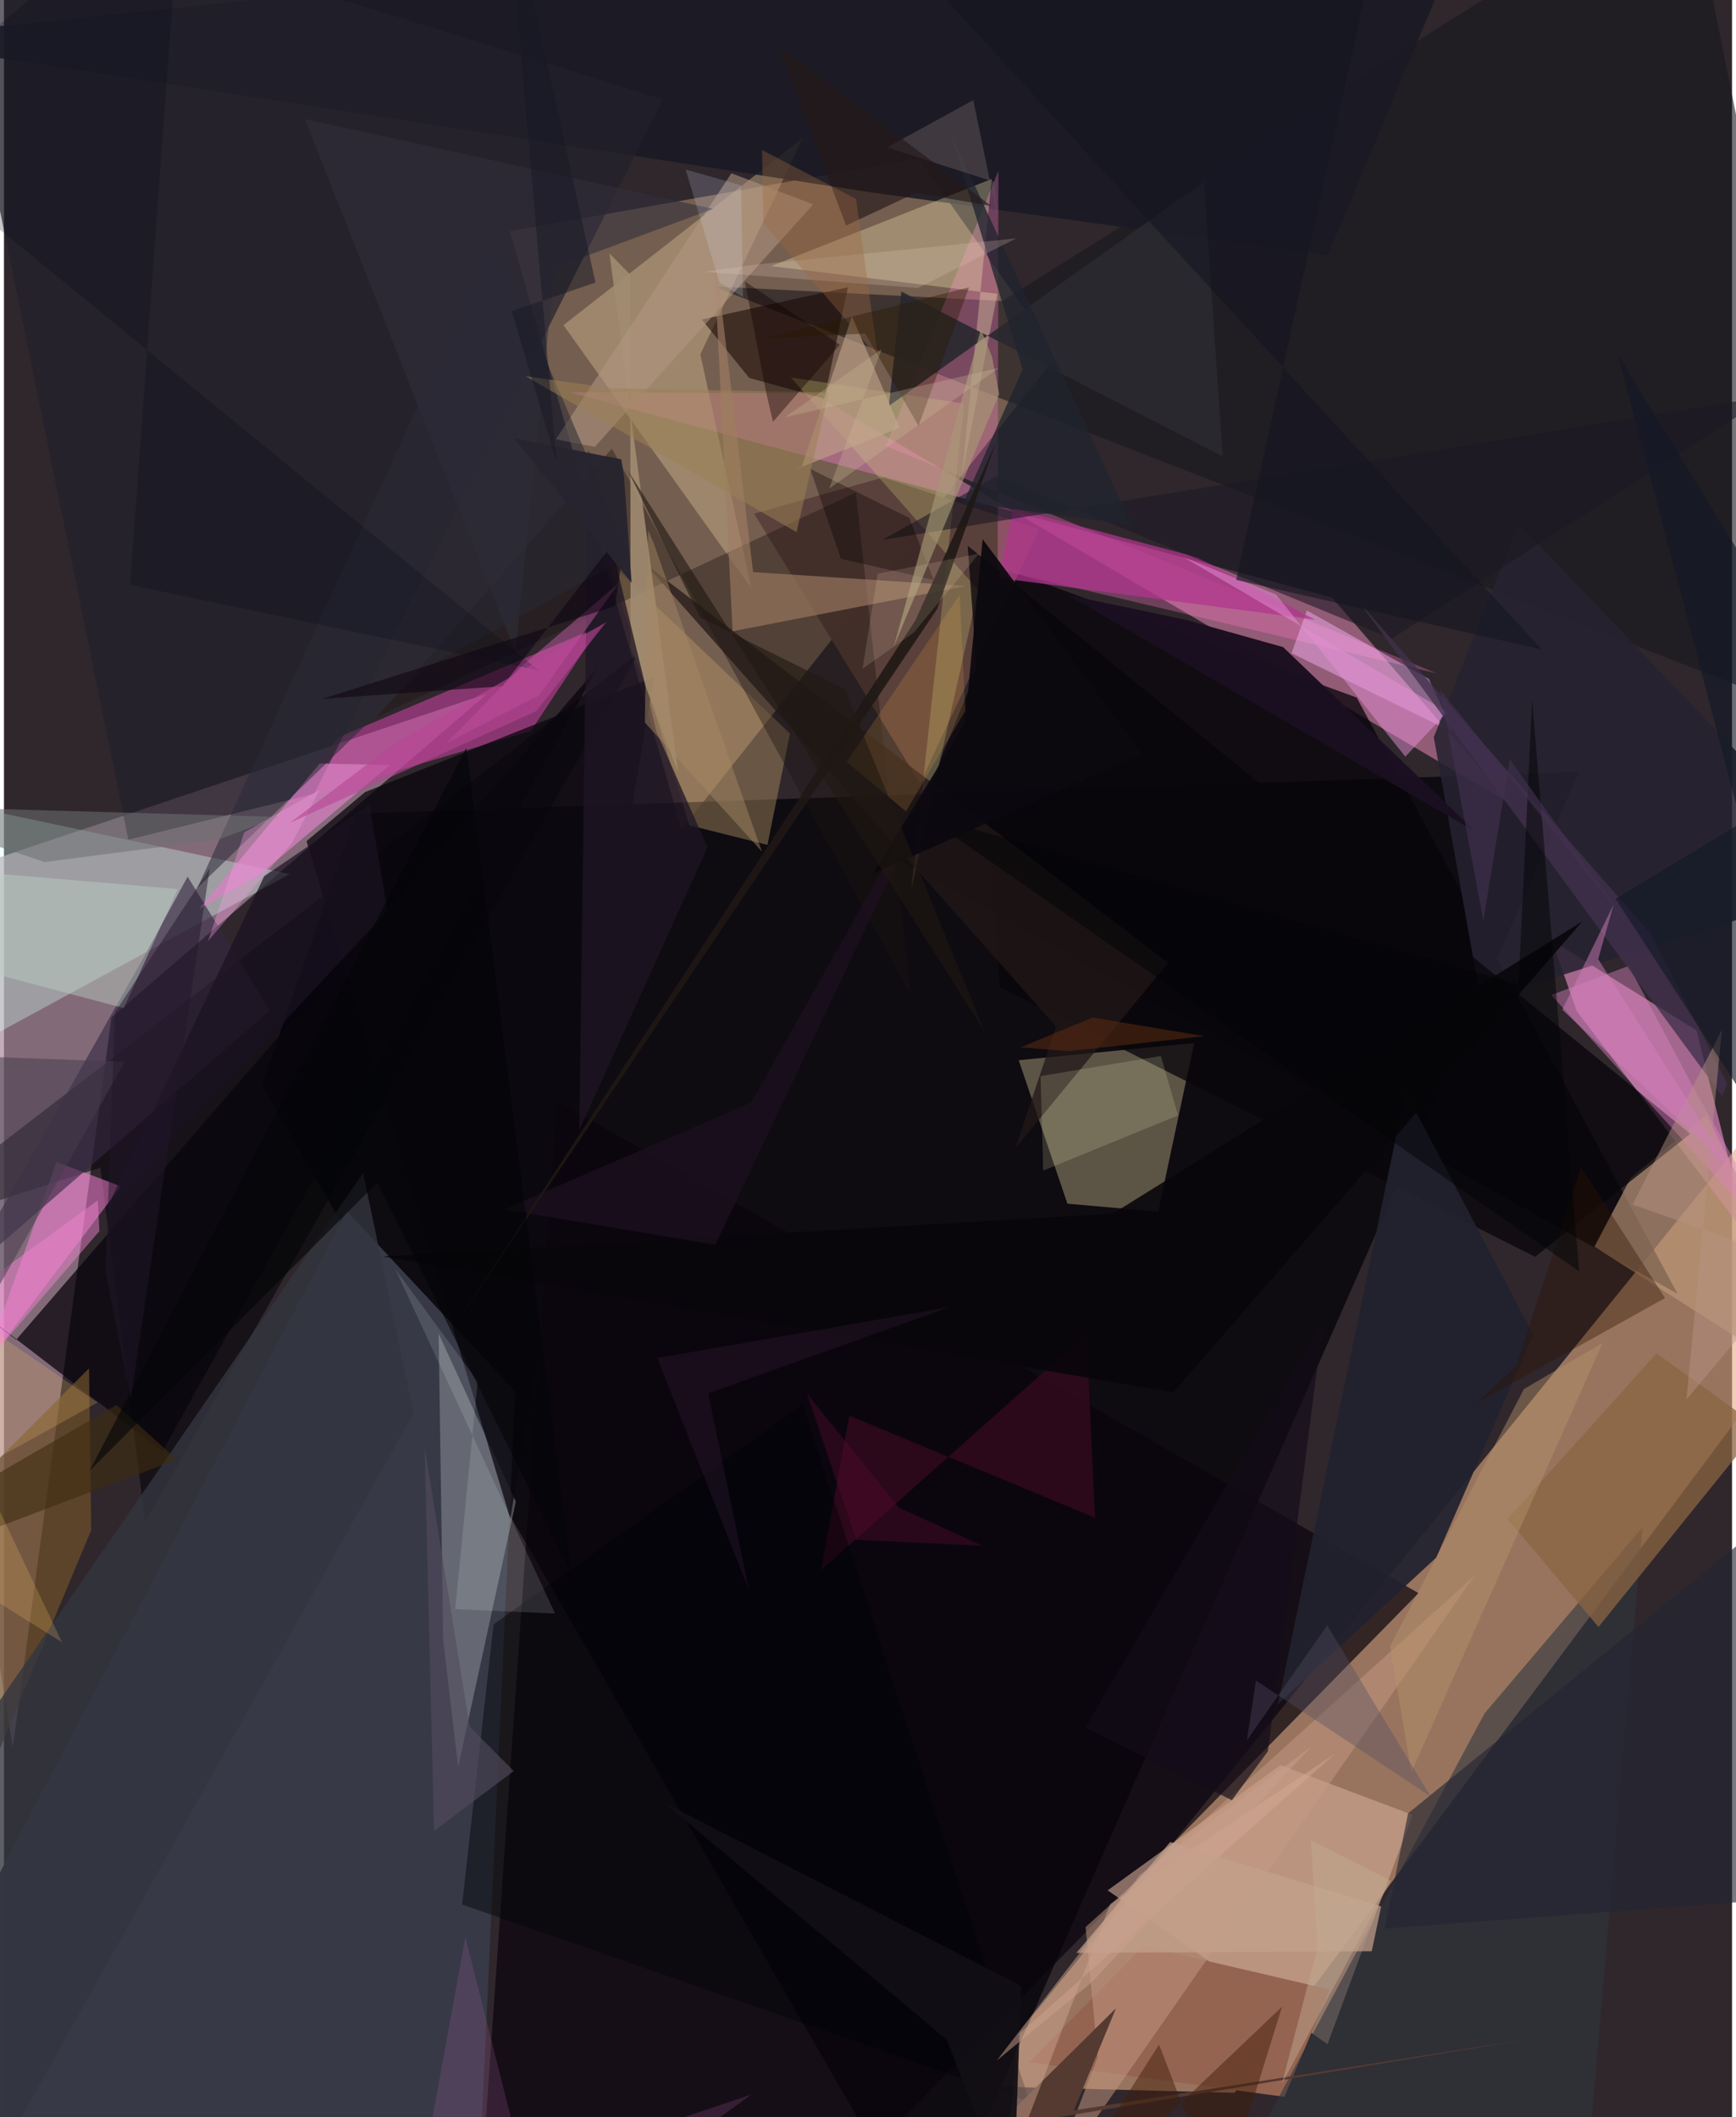 <svg xmlns="http://www.w3.org/2000/svg" width="228" height="278" viewBox="0 0 836 1024"><path fill="#2f272c" d="M0 0h836v1024H0z"/><path fill="#e2ac83" fill-opacity=".584" d="M595.343 1012.184L898 606.692V481.255l-427.95 527.698z"/><path fill="#cfa87e" fill-opacity=".431" d="M509.45 171.741L327.78 401.226l-83.073-289.414 197.727-35.144z"/><path fill="#a8899b" fill-opacity=".69" d="M-62 434.763l66.274 410.36 47.755-353.08 181.816-156.567z"/><path fill="#020006" fill-opacity=".714" d="M448.49 1086l313.424-712.647-591.604 20.152-45.537 131.368z"/><path fill="#b76f93" fill-opacity=".725" d="M642.453 288.978l-368.9-99.213 117.767.449 337.683 198.663z"/><path fill="#e58bc3" fill-opacity=".639" d="M843.907 598.672l-83.044-109.647-12.06-34.195 70 43.57z"/><path fill="#383a48" fill-opacity=".996" d="M165.897 585.872l81.417 87.057-16.854 368.817L-62 1020.137z"/><path fill="#ac9d79" fill-opacity=".498" d="M514.468 582.193l43.928 3.821 17.39-81.53-84.89 8.3z"/><path fill="#0a050d" fill-opacity=".71" d="M228.918 1086H374.66l309.672-315.463-416.866-238.171z"/><path fill="#07040a" fill-opacity=".757" d="M489.492 277.137l-56.024 138.816 376.19 209.838L654.415 337.39z"/><path fill="#cfaa93" fill-opacity=".608" d="M640.3 988.711l-106.355-74.415 83.638-60.577 63.82 24.062z"/><path fill="#d5fff2" fill-opacity=".341" d="M-62 531.658l4.12-189.2-4.12 37.94 200.223 42.361z"/><path fill="#000009" fill-opacity=".541" d="M307.065 315.703L-62 599.858l108.662-35.133L68.328 736.26z"/><path fill="#5b413b" fill-opacity=".992" d="M425.358 230.926l75.519 25.077-57.73 122.807-80.244-130.349z"/><path fill="#d242a8" fill-opacity=".549" d="M161.715 356.639l126.625-53.722-33.39 50.606-117.391 34.992z"/><path fill="#bd9776" fill-opacity=".659" d="M786.967 569.732l36.632-30.336L898 684.976 769.42 602.97z"/><path fill="#19181e" fill-opacity=".592" d="M482.903 145.597l-139.942-7.105L898 354.608 814.324-62z"/><path fill="#d9bf96" fill-opacity=".412" d="M336.889 171.37l24.703 113.198-90.925-127.3L386.45 66.752z"/><path fill="#1a1a24" fill-opacity=".886" d="M718.17-62l-77.65 185.531-221.154-30.503L-62 18.864z"/><path fill="#ff7ac8" fill-opacity=".31" d="M480.726 275.422l.357-192.69-54.478 132.967 266.55 110.011z"/><path fill="#9fa4a7" fill-opacity=".443" d="M210.29 645.051l37.328 81.26-27.902 128.334-7.219-61.36z"/><path fill="#22212b" fill-opacity=".686" d="M60.202 406.123l89.835-22.18L318.838 48.112-35.394-62z"/><path fill="#c09c6c" fill-opacity=".404" d="M380.263 354.784l-10.901 53.868-37.793-9.478-39.033-127.897z"/><path fill="#fd80da" fill-opacity=".514" d="M56.57 573.797l-31.147-11.821L-62 807.416l57.575-153.198z"/><path fill="#f8ebb7" fill-opacity=".318" d="M463.388 230.627L477.86 86.55l-106.716 42.168 109.413 13.39z"/><path fill="#1c1310" fill-opacity=".388" d="M180.294 346.81l113.84-129.858 144.803 264.916-26.817-243.646z"/><path fill="#160700" fill-opacity=".549" d="M408.29 138.922l-11.43 53.872-36.295-10-22.995-28.248z"/><path fill="#0a060e" fill-opacity=".757" d="M76.676 702.013L-39.79 612.556l45.7 35.44 281.278-325.034z"/><path fill="#fcb9ff" fill-opacity=".439" d="M701.23 354.32l-11.864-25.947-59.059-33.125-7.418 20.674z"/><path fill="#946451" d="M551.205 941.224l90.217 21.066-22.005 51.869-123.432-16.708z"/><path fill="#352841" fill-opacity=".616" d="M128.67 488.774l-39.815-64.761-20.12 36.933-88.112 156.129z"/><path fill="#262230" fill-opacity=".878" d="M714.46 484.066L898 426.072 732.775 253.27l-41.054 103.26z"/><path fill="#dedb80" fill-opacity=".251" d="M438.93 430.339l32.36-144.949-90.635-102.809 83.833 12.6z"/><path fill="#6d4f2c" fill-opacity=".722" d="M42.215 740.027L-62 989.484V765.306L41.149 661.862z"/><path fill="#30353d" fill-opacity=".588" d="M716.317 828.648L578.24 1086h184.624l29.85-347.386z"/><path fill="#d881c2" fill-opacity=".725" d="M94.482 439.528l29.204-16.46 62.986-53.054-33.903-.729z"/><path fill="#c79b83" fill-opacity=".498" d="M523.25 932.048l5.92 62.82-24.456 63.592 206.572-296.2z"/><path fill="#08060b" fill-opacity=".757" d="M740.751 607.876L481.68 477.448l-15.444-213.484L815.8 548.377z"/><path fill="#22222e" fill-opacity=".933" d="M616.358 824.144L677.98 528.05l61.912 117.59-46.937 107.634z"/><path fill="#0b070f" fill-opacity=".757" d="M146.366 406.816l28.305-23.688 139.925-55.734-69.658 407.136z"/><path fill="#a17e63" fill-opacity=".624" d="M352.497 305.321l112.983-21.91-103.06-6.704-19.565-163.943z"/><path fill="#db84c2" fill-opacity=".435" d="M862.906 607.304l-46.873-83.645-29.987-56.51-37.496 14.106z"/><path fill="#8a6442" fill-opacity=".749" d="M799.497 654.558l49.765 35.9-77.881 96.45-43.97-52.256z"/><path fill="#b2358e" fill-opacity=".725" d="M488.248 245.952l-7.036 33.553 153.098 20.258-56.539-30.08z"/><path fill="#2a292f" fill-opacity=".914" d="M434.105 140.976l-6.008 55.345 152.46-108.432 8.992 132.844z"/><path fill="#400a22" fill-opacity=".62" d="M395.29 759.359l128.402-114.166 4.114 88.86-118.869-49.346z"/><path fill="#1b1724" fill-opacity=".576" d="M671.312 308.903l182.523-117.358-428.998 69.647 55.151-30.849z"/><path fill="#221717" fill-opacity=".745" d="M489.324 555.365l73.85-89.692L310.51 273.018l198.471 223.468z"/><path fill="#a08b71" fill-opacity=".906" d="M303.139 312.854l-.197-180.008-10.016-10.321 33.181 250.92z"/><path fill="#1b1021" fill-opacity=".988" d="M712.392 402.621L618.8 312.982l-46.782-13.122-57.268-12.041z"/><path fill="#333540" fill-opacity=".792" d="M173.747 567.4L-13.42 839.008-25.903 1086l224.079-402.592z"/><path fill="#020408" fill-opacity=".447" d="M386.443 679.2l109.792 337.51-274.6-95.569 15.228-135.492z"/><path fill="#b49783" fill-opacity=".545" d="M285.822 216.15L391.487 98.862 351.919 83.8l-84.893 128.66z"/><path fill="#bd9e86" fill-opacity=".651" d="M381.94 227.432l51.366-20.543-23.077-53.957-24.46 73.296z"/><path fill="#543a31" d="M537.96 971.33l-20.358 49.387 224.723-35.242-262.784 43.606z"/><path fill="#bad0c2" fill-opacity=".459" d="M-62 455.798l39.912-34.845 106.157 9.075-26.115 57.55z"/><path fill="#1f1524" fill-opacity=".761" d="M282.745 217.488l-4.417 329.182 62.043-136.806-24.669-55.886z"/><path fill="#d6ac98" fill-opacity=".439" d="M490.345 984.384l-5.705 68.6 50.526-132.086 108.927-72.765z"/><path fill="#31303c" fill-opacity=".58" d="M145.615 57.567l101.782 257.806L266.43 129.51l76.584-28.505z"/><path fill="#fbfac5" fill-opacity=".165" d="M559.675 510.726l8.343 28.766-65.276 26.681-1.25-45.701z"/><path fill="#20242e" fill-opacity=".769" d="M545.597 253.989l-81.365-11.003 28.546-64.364-34.96-114.533z"/><path fill="#e491d6" fill-opacity=".494" d="M570.841 269.58l127.372 74.808-20.276 21.592-62.559-78.465z"/><path fill="#411e0a" fill-opacity=".482" d="M618.317 970.553L496.92 1086l61.889-97.129 29.814 77.358z"/><path fill="#41314d" fill-opacity=".784" d="M831.208 530.181l2.442-6.106-36.735-72.186L655.68 291.301z"/><path fill="#d861b3" fill-opacity=".435" d="M250.82 321.886l46.57-39.8-38.303 54.031-44.979 23.26z"/><path fill="#ee83ce" fill-opacity=".49" d="M45.425 580.526l.745 14.92-66.395 77.2L-8.3 619.639z"/><path fill="#292937" fill-opacity=".541" d="M302.803 269.026L237.046 115.51 93.597 429.42l109.677-105.971z"/><path fill="#222532" fill-opacity=".616" d="M667.94 932.786l209.192-15.637L898 699.05 679.273 877.053z"/><path fill="#2e1502" fill-opacity=".373" d="M803.578 627.81l-40.532-63.227-31.544 96.165-19.867 18.314z"/><path fill="#08060b" fill-opacity=".89" d="M763.6 445.623L536.43 586.99l-353.24 20.706 382.453 65.825z"/><path fill="#e6f3fe" fill-opacity=".137" d="M218.295 778.255l48.333 2.196-77.226-166.48 39.788 54.175z"/><path fill="#b9946c" fill-opacity=".435" d="M670.55 796.236l10.295 60.928 92.518-207.614-38.048 22.282z"/><path fill="#c4a18c" fill-opacity=".706" d="M518.81 944.533l45.397-53.63 102.054 31.175-4.56 21.672z"/><path fill="#5e5055" fill-opacity=".549" d="M479.23 88.036l1.168 16.094-11.476-55.689-41.711 22.855z"/><path fill="#fdaf47" fill-opacity=".169" d="M407.66 368.477l28.71 23.971 28.708-48.679-2.757-56.01z"/><path fill="#080000" fill-opacity=".345" d="M404.892 270.25l-14.824-43.436 47.929 23.737 11.78 29.99z"/><path fill="#a69875" fill-opacity=".631" d="M481.455 190.542l-50.942 122.146 42.09-153.417 5.379 13.25z"/><path fill="#b79384" fill-opacity=".463" d="M831.092 498.028L813.926 676.96l54.928-65.633-80.985-28.78z"/><path fill="#100715" fill-opacity=".612" d="M241.143 331.893l-87.109 6.124 141.587-44.84 5.709-38.988z"/><path fill="#9b8055" fill-opacity=".525" d="M383.439 257.37l-131.061-75.396 41.374 5.749 105.226 2.115z"/><path fill="#473d4d" fill-opacity=".533" d="M-12.848 466.951l-7.703 187.493 78.916-140.893-114.701-4.197z"/><path fill="#b263a9" fill-opacity=".204" d="M361.57 1013.065L260.826 1086l-37.62-149.1-23.774 130.674z"/><path fill="#3e2c11" fill-opacity=".612" d="M-26.779 747.583L-62 746.996l116.42-67.48 29.182 26.415z"/><path fill="#f3c167" fill-opacity=".22" d="M45.313 678.355L-62 737.903l90.143 56.477L-62 604.813z"/><path fill="#0d0000" fill-opacity=".396" d="M358.433 136.14l10.344 53.914 3.254 13.965 32.347-37.284z"/><path fill="#6d7072" fill-opacity=".549" d="M132.876 395.118L104.048 406l-84.347 10.923L-62 389.651z"/><path fill="#000917" fill-opacity=".227" d="M60.942 282.915L86.186-62-62 61.982 258.767 324.28z"/><path fill="#120e15" fill-opacity=".925" d="M488.15 1069.841l3.972-109.331-172.482-88.44 136.574 114.57z"/><path fill="#e6c7bd" fill-opacity=".231" d="M338.945 131.443l24.271-3.424 126.505-12.724-47.506 23.997z"/><path fill="#fa9ee6" fill-opacity=".337" d="M98.709 455.184l40.704-47.665 13.264-25.51-36.446 20.633z"/><path fill="#251919" fill-opacity=".635" d="M374.708 22.068l32.668 87.04 33.703-15.83 36.61 6.36z"/><path fill="#d17ebb" fill-opacity=".494" d="M778.715 437.47l-7.47 26.429 64.193 101.471-81.576-77z"/><path fill="#130c1a" fill-opacity=".682" d="M638.292 638.187l-26.827 208.86-17.44 23.649-70.799-35.084z"/><path fill="#1f1020" fill-opacity=".698" d="M361.516 533.236l98.796-175.525-116.18 244.358-102.295-17.122z"/><path fill="#1a1121" fill-opacity=".706" d="M176.862 389.088l-50.934 34.685-77.508 163.51 137.13-146.641z"/><path fill="#612d11" fill-opacity=".498" d="M526.677 492.14l-34.917 14.448 23.338 1.826 65.591-7.248z"/><path fill="#1f1815" fill-opacity=".89" d="M479.98 213.818l-39.092 86.337-224.224 343.078 234.774-348.701z"/><path fill="#040507" fill-opacity=".616" d="M180.685 571.869l93.986 189.746-50.997-399.91L41.416 711.381z"/><path fill="#a58764" fill-opacity=".475" d="M311.673 256.593l2.667 6.167 52.34 149.14-56.648-62.456z"/><path fill="#131521" fill-opacity=".584" d="M407.086-53.18L671.693-62 596.13 280.499l147.83 33.666z"/><path fill="#030407" fill-opacity=".51" d="M762.034 614.91l-22.748-276.588-6.57 137.7-287.871-81.868z"/><path fill="#544d63" fill-opacity=".376" d="M640.165 786.113l50.069 82.839-84.553-56.128-4.373 28.89z"/><path fill="#9f683f" fill-opacity=".349" d="M366.744 72.562l45.49 23.708 10.539 76.454-55.371-64.57z"/><path fill="#121827" fill-opacity=".631" d="M780.59 170.952L898 616.927 779.653 434.708 898 363.262z"/><path fill="#422443" fill-opacity=".259" d="M340.656 673.874l116.322-41.541-140.896 24.501 44.247 112.006z"/><path fill="#ffebc6" fill-opacity=".137" d="M415.356 323.486l7.337-45.999 49.035-9.741-31.627 38.245z"/><path fill="#dae3ff" fill-opacity=".176" d="M356.604 89.607l-26.818-7.617 16.336 54.67 11.388 7.06z"/><path fill="#524c5e" fill-opacity=".624" d="M246.636 856.587l-21.316-21.419-21.817-135.293 4.577 185.622z"/><path fill="#282530" fill-opacity=".969" d="M303.64 281.856l-3.687-51.509-1.304-8.171-52.023-10.332z"/><path fill="#2b1700" fill-opacity=".392" d="M466.869 139.001l-99.052 24.689 48.837-2.349 25.781 44.623z"/><path fill="#c1ac94" fill-opacity=".467" d="M670.91 909.62l-52.709 98.357 17.334-66.118-3.267-51.748z"/><path fill="#c8a08c" fill-opacity=".514" d="M526.422 958.557l-46.116 38.04 69.275-89.847 82.725-61.836z"/><path fill="#cdbc99" fill-opacity=".294" d="M377.84 201.787l103.434-23.83-82.085 58.382 25.438-67.47z"/><path fill="#b74595" fill-opacity=".6" d="M291.315 300.952L189.406 359.33l-51.017 38.608 119.24-54.098z"/><path fill="#41324f" fill-opacity=".635" d="M728.444 367.266l-12.755 78.038-20.87-111.786 91.817 114.836z"/><path fill="#22182b" fill-opacity=".482" d="M61.354 676.513l-12.229-61.472 4.61-125.45 45.821-69.635z"/><path fill="#0b080f" fill-opacity=".918" d="M420.335 422.628l44.577-72.92 8.544-88.947 77.174 103.885z"/><path fill="#161826" fill-opacity=".51" d="M245.624 150.476l40.535-13.821L242.447-62l24.888 285.47z"/><path fill="#1f1812" fill-opacity=".596" d="M301.774 227.422L474.429 498.99l-67.791-165.751-69.844-34.598z"/><path fill="#610d32" fill-opacity=".349" d="M432.895 729.147l40.389 18.445-60.999-2.822-23.803-70.69z"/></svg>